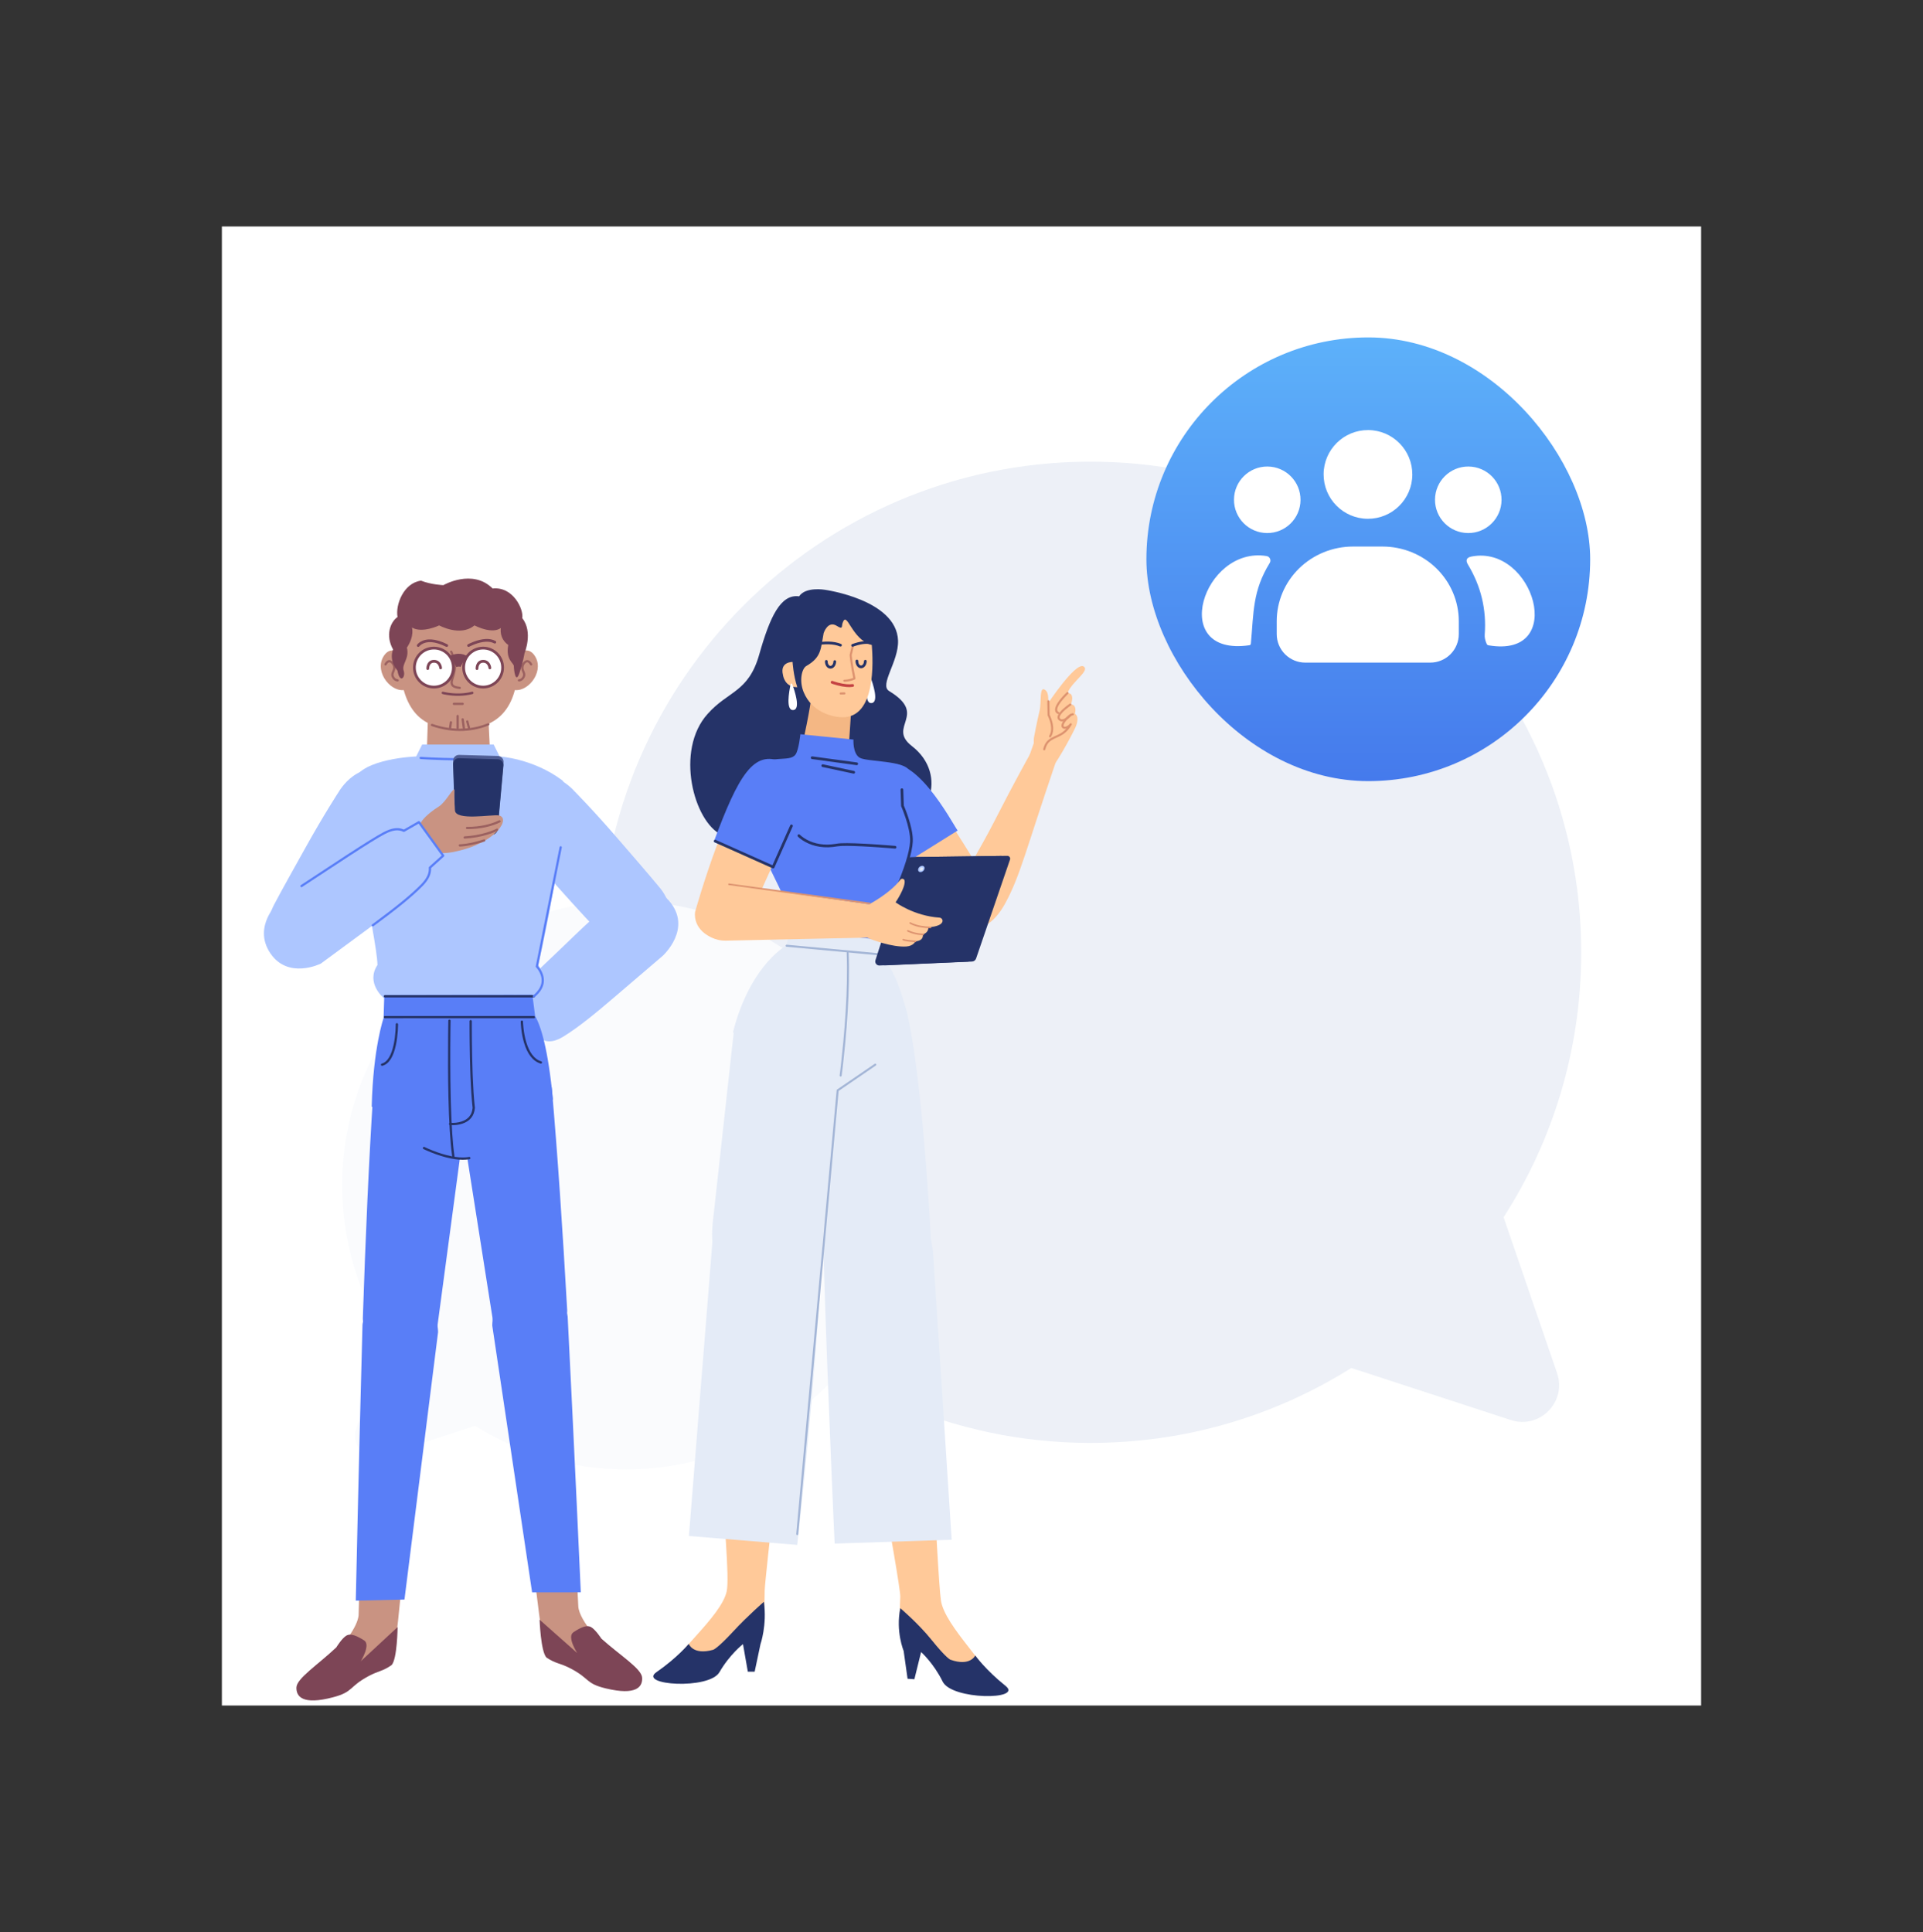 <svg width="208" height="209" viewBox="0 0 208 209" fill="none" xmlns="http://www.w3.org/2000/svg">
<rect x="0" y="0" width="208" height="209" fill="#333333" stroke="none"/>
<g clip-path="url(#clip0_823_57455)">
<rect width="160" height="160" transform="translate(24 24.5)" fill="white"/>
<g opacity="0.2">
<path fill-rule="evenodd" clip-rule="evenodd" d="M162.635 131.68C167.949 123.413 171.031 113.577 171.031 103.019C171.031 73.632 146.988 49.751 117.604 49.945C88.607 50.137 65.132 73.586 64.894 102.575C64.654 131.886 88.409 155.962 117.718 156.094C128.174 156.141 137.93 153.16 146.165 147.983L163.423 153.617C166.544 154.636 169.486 151.648 168.421 148.543L162.635 131.68Z" fill="#A3B5D6"/>
<path fill-rule="evenodd" clip-rule="evenodd" d="M41.862 144.81C38.786 140.024 37.002 134.329 37.002 128.217C37.002 111.203 50.921 97.377 67.933 97.49C84.721 97.6 98.312 111.176 98.449 127.96C98.588 144.929 84.835 158.868 67.867 158.944C61.813 158.971 56.166 157.246 51.398 154.248L41.406 157.51C39.599 158.1 37.896 156.37 38.513 154.572L41.862 144.81Z" fill="#E4EBF7"/>
<path d="M48.114 100.286C52.747 100.286 56.503 96.529 56.503 91.896C56.503 87.262 52.747 83.505 48.114 83.505C43.481 83.505 39.725 87.262 39.725 91.896C39.725 96.529 43.481 100.286 48.114 100.286Z" fill="#A3B5D6"/>
</g>
<rect x="124" y="36.5" width="48" height="48" rx="24" fill="url(#paint0_linear_823_57455)"/>
<path d="M143.168 51.297C143.154 53.947 145.291 56.106 147.94 56.12C150.59 56.134 152.749 53.997 152.763 51.348C152.777 48.698 150.64 46.539 147.991 46.525C145.341 46.511 143.182 48.648 143.168 51.297Z" fill="white"/>
<path d="M133.474 54.041C133.46 56.028 135.06 57.65 137.047 57.664C139.034 57.678 140.656 56.078 140.67 54.091C140.684 52.104 139.084 50.482 137.097 50.468C135.11 50.454 133.488 52.054 133.474 54.041Z" fill="white"/>
<path d="M155.217 54.041C155.203 56.028 156.803 57.65 158.79 57.664C160.777 57.678 162.399 56.078 162.413 54.091C162.427 52.104 160.828 50.482 158.84 50.468C156.853 50.454 155.231 52.054 155.217 54.041Z" fill="white"/>
<path d="M141.181 71.68C140.776 71.68 140.375 71.6 140 71.445C139.626 71.29 139.286 71.063 138.999 70.776C138.713 70.49 138.486 70.15 138.331 69.775C138.176 69.401 138.096 69 138.096 68.595V67.2C138.096 65.058 138.966 63.003 140.514 61.489C142.063 59.974 144.163 59.123 146.353 59.123H149.532C151.722 59.123 153.822 59.974 155.371 61.489C156.919 63.003 157.789 65.058 157.789 67.2V68.595C157.789 69.413 157.464 70.198 156.886 70.776C156.307 71.355 155.522 71.68 154.704 71.68H141.181Z" fill="white"/>
<path d="M137 60.152C137.08 60.164 137.155 60.197 137.22 60.246C137.284 60.294 137.336 60.358 137.37 60.432C137.404 60.506 137.419 60.587 137.414 60.667C137.409 60.748 137.384 60.827 137.342 60.895C135.471 63.936 135.612 66.233 135.3 69.618C135.292 69.724 135.235 69.785 135.129 69.801C126.304 71.081 130.157 59.033 137 60.152Z" fill="white"/>
<path d="M159.173 60.202C165.898 58.895 169.562 71.264 161.008 69.809C160.912 69.793 160.844 69.741 160.804 69.653C160.64 69.282 160.57 68.949 160.594 68.655C160.798 65.944 160.194 63.419 158.783 61.078C158.493 60.6 158.623 60.308 159.173 60.202Z" fill="white"/>
<path fill-rule="evenodd" clip-rule="evenodd" d="M89.203 63.798C89.203 63.798 96.961 64.859 97.136 69.281C97.226 71.556 95.077 74.09 96.171 74.754C100.446 77.351 95.907 78.597 98.63 80.703C102.682 83.836 100.412 89.444 96.214 89.197C91.864 88.941 94.109 95.037 86.588 93.491C82.349 92.619 81.096 91.725 78.065 90.321C75.034 88.916 72.98 81.16 76.549 77.219C78.767 74.725 80.959 74.901 82.115 70.824C83.272 66.746 84.425 64.235 86.437 64.51C87.137 63.445 89.203 63.798 89.203 63.798Z" fill="#253368"/>
<path fill-rule="evenodd" clip-rule="evenodd" d="M93.986 73.252C94.005 73.166 94.123 73.158 94.154 73.24C94.424 73.967 95.077 75.933 94.302 76.052C93.427 76.185 93.817 74.035 93.986 73.252Z" fill="white"/>
<path fill-rule="evenodd" clip-rule="evenodd" d="M87.02 79.482C87.76 76.019 87.86 74.638 87.86 74.638L92.095 76.415L91.849 80.158C91.758 81.536 90.544 82.566 89.17 82.431C87.716 82.288 86.715 80.91 87.02 79.482Z" fill="#F4B784"/>
<path fill-rule="evenodd" clip-rule="evenodd" d="M89.089 68.492C89.089 68.492 89.532 67.091 90.51 67.704C91.209 68.143 91.008 67.762 91.139 67.383C91.626 65.978 92.079 69.186 94.298 69.774C94.43 71.495 94.772 77.724 91.039 77.587C89.833 77.543 87.795 76.951 86.935 74.893C86.415 73.649 86.723 72.327 87.217 72.043C88.844 71.104 88.764 70.234 89.089 68.492Z" fill="#FFC999"/>
<path d="M92.248 69.853C92.303 69.866 92.339 69.916 92.335 69.97L92.332 69.988L92.125 70.868L92.14 71.025L92.154 71.153C92.167 71.266 92.183 71.39 92.202 71.527C92.276 72.073 92.383 72.693 92.528 73.375C92.539 73.427 92.512 73.48 92.463 73.501C92.21 73.612 91.95 73.683 91.698 73.722C91.557 73.743 91.44 73.752 91.357 73.753L91.324 73.753C91.262 73.751 91.213 73.7 91.214 73.638C91.215 73.582 91.257 73.537 91.311 73.529L91.329 73.528H91.356L91.416 73.526C91.483 73.523 91.567 73.514 91.664 73.5C91.839 73.473 92.019 73.429 92.196 73.366L92.289 73.33L92.275 73.264C92.157 72.69 92.065 72.162 91.997 71.686L91.979 71.557C91.956 71.392 91.938 71.243 91.924 71.112L91.907 70.95L91.899 70.868L91.902 70.834L92.113 69.937C92.126 69.882 92.176 69.847 92.23 69.85L92.248 69.853Z" fill="#DD936F"/>
<path d="M89.862 73.752C89.892 73.673 89.98 73.634 90.058 73.663L90.159 73.699C90.177 73.706 90.198 73.712 90.22 73.72C90.35 73.763 90.493 73.805 90.646 73.846C90.965 73.93 91.279 73.989 91.571 74.014C91.805 74.035 92.017 74.032 92.2 74.003C92.283 73.99 92.361 74.046 92.374 74.129C92.387 74.212 92.33 74.29 92.247 74.303C92.037 74.336 91.802 74.339 91.545 74.317C91.234 74.29 90.903 74.227 90.569 74.139C90.41 74.097 90.261 74.053 90.125 74.008L90.007 73.968C89.984 73.96 89.965 73.953 89.951 73.947C89.872 73.918 89.833 73.83 89.862 73.752Z" fill="#C44343"/>
<path d="M92.168 69.679C93.006 69.373 93.644 69.309 94.086 69.386C94.149 69.397 94.193 69.409 94.218 69.418C94.295 69.445 94.335 69.528 94.308 69.605C94.283 69.674 94.211 69.714 94.14 69.699L94.105 69.689C94.09 69.685 94.067 69.68 94.035 69.675C93.645 69.607 93.06 69.666 92.269 69.954C92.193 69.982 92.109 69.943 92.081 69.867C92.053 69.791 92.093 69.707 92.168 69.679Z" fill="#253368"/>
<path d="M88.945 69.428C89.394 69.387 89.877 69.391 90.333 69.475C90.563 69.517 90.776 69.578 90.968 69.66C91.042 69.692 91.077 69.778 91.045 69.852C91.013 69.927 90.927 69.961 90.853 69.929C90.682 69.856 90.49 69.801 90.281 69.763C89.854 69.685 89.397 69.681 88.973 69.72L88.877 69.73C88.831 69.735 88.796 69.74 88.774 69.743C88.694 69.756 88.619 69.701 88.606 69.621C88.594 69.541 88.648 69.466 88.728 69.454L88.787 69.445L88.862 69.437C88.888 69.434 88.916 69.431 88.945 69.428Z" fill="#253368"/>
<path d="M91.333 74.897C91.395 74.896 91.446 74.945 91.448 75.007C91.449 75.063 91.41 75.11 91.356 75.12L91.338 75.122L90.933 75.132C90.871 75.134 90.819 75.085 90.817 75.022C90.816 74.967 90.856 74.919 90.909 74.909L90.927 74.907L91.333 74.897Z" fill="#DD936F"/>
<path fill-rule="evenodd" clip-rule="evenodd" d="M84.692 73.016C84.326 71.572 85.728 71.607 85.728 71.607C85.728 71.607 85.811 73.058 86.241 74.341C84.837 74.352 84.692 73.016 84.692 73.016Z" fill="#FFC999"/>
<path fill-rule="evenodd" clip-rule="evenodd" d="M85.52 74.007C85.539 73.921 85.657 73.913 85.688 73.996C85.958 74.723 86.611 76.689 85.836 76.807C84.961 76.941 85.351 74.791 85.52 74.007Z" fill="white"/>
<path d="M92.689 71.359C92.77 71.361 92.834 71.428 92.832 71.509C92.826 71.783 92.972 71.993 93.13 71.996C93.289 72 93.445 71.797 93.451 71.523C93.453 71.442 93.52 71.378 93.6 71.38C93.681 71.382 93.746 71.449 93.744 71.53C93.734 71.949 93.468 72.297 93.124 72.289C92.779 72.282 92.53 71.921 92.539 71.502C92.541 71.422 92.608 71.358 92.689 71.359Z" fill="#253368"/>
<path d="M89.382 71.398C89.463 71.4 89.527 71.467 89.526 71.548C89.519 71.821 89.665 72.031 89.824 72.035C89.983 72.039 90.138 71.835 90.144 71.562C90.146 71.481 90.213 71.417 90.294 71.419C90.375 71.421 90.439 71.488 90.437 71.569C90.427 71.987 90.162 72.336 89.817 72.328C89.472 72.32 89.223 71.96 89.233 71.541C89.234 71.46 89.302 71.396 89.382 71.398Z" fill="#253368"/>
<path fill-rule="evenodd" clip-rule="evenodd" d="M107.29 96.199C107.29 96.199 101.602 86.929 100.322 85.322C97.231 81.442 94.12 82.411 93.474 85.167C92.695 88.489 103.414 99.497 103.414 99.497C103.414 99.497 104.731 101.084 106.7 99.913C109.027 98.529 107.29 96.199 107.29 96.199Z" fill="#FFC999"/>
<path fill-rule="evenodd" clip-rule="evenodd" d="M103.581 89.847C102.982 89.011 98.736 80.873 95.406 82.99C92.584 84.783 93.245 87.655 97.947 93.367L103.581 89.847Z" fill="#597EF7"/>
<path fill-rule="evenodd" clip-rule="evenodd" d="M114.222 82.368C110.906 92.118 110.375 94.653 108.769 97.652C106.102 102.632 102.137 100.11 103.177 97.145C103.83 95.285 105.963 91.97 107.509 88.931C109.689 84.647 111.412 81.585 111.412 81.585L114.222 82.368Z" fill="#FFC999"/>
<path d="M105.372 92.993C105.403 92.94 105.472 92.921 105.526 92.952C105.574 92.98 105.594 93.039 105.575 93.089L105.567 93.106L103.846 96.084C103.815 96.137 103.747 96.156 103.693 96.125C103.645 96.097 103.625 96.038 103.644 95.988L103.652 95.971L105.372 92.993Z" fill="#DD936F"/>
<path fill-rule="evenodd" clip-rule="evenodd" d="M111.355 81.71L113.317 76.153C113.317 76.153 116.232 71.729 117.161 72.071C118.016 72.512 115.944 73.7 115.467 74.972C116.308 74.965 115.849 76.186 115.849 76.186C115.849 76.186 116.517 76.205 116.273 77.208C116.868 77.614 116.298 78.747 116.298 78.747C116.298 78.747 114.859 81.735 113.351 83.693C113.351 83.693 110.953 85.312 111.355 81.71Z" fill="#FFC999"/>
<path fill-rule="evenodd" clip-rule="evenodd" d="M111.833 79.82C111.833 79.82 112.195 77.895 112.437 76.918C112.679 75.94 112.375 74.128 113.065 74.647C113.53 74.996 113.378 76.053 113.311 76.835C113.243 77.617 114.39 79.554 113.365 80.779C112.673 81.607 111.662 81.657 111.833 79.82Z" fill="#FFC999"/>
<path d="M115.391 74.889C115.436 74.847 115.507 74.85 115.549 74.896C115.591 74.941 115.589 75.012 115.543 75.054L115.492 75.103C115.451 75.143 115.404 75.189 115.355 75.239C115.212 75.383 115.07 75.538 114.938 75.696C114.803 75.857 114.685 76.013 114.591 76.16C114.3 76.614 114.268 76.908 114.516 77.031C114.572 77.058 114.595 77.126 114.567 77.181C114.54 77.237 114.473 77.26 114.417 77.232C114 77.026 114.048 76.592 114.402 76.039C114.502 75.883 114.625 75.72 114.765 75.552C114.902 75.389 115.048 75.23 115.195 75.081L115.268 75.007L115.374 74.905C115.381 74.898 115.386 74.893 115.391 74.889Z" fill="#DD936F"/>
<path d="M115.86 76.156C115.895 76.208 115.881 76.278 115.83 76.312L115.777 76.349C115.735 76.378 115.687 76.412 115.636 76.45C115.49 76.558 115.344 76.675 115.208 76.794C115.05 76.934 114.917 77.068 114.815 77.194C114.591 77.473 114.556 77.657 114.706 77.764C114.787 77.82 114.884 77.83 115.003 77.796C115.13 77.76 115.273 77.676 115.419 77.558C115.492 77.499 115.561 77.436 115.624 77.372L115.692 77.3C115.696 77.296 115.699 77.293 115.702 77.29C115.743 77.243 115.814 77.238 115.861 77.278C115.908 77.319 115.913 77.39 115.872 77.437L115.845 77.466C115.829 77.484 115.808 77.505 115.784 77.531C115.715 77.6 115.64 77.668 115.56 77.733C115.392 77.868 115.226 77.966 115.065 78.012C114.885 78.064 114.718 78.047 114.577 77.947C114.284 77.741 114.345 77.42 114.64 77.053C114.751 76.916 114.893 76.773 115.06 76.626C115.201 76.501 115.352 76.381 115.502 76.27L115.579 76.214L115.705 76.126C115.756 76.091 115.826 76.105 115.86 76.156Z" fill="#DD936F"/>
<path d="M116.035 77.156C116.096 77.15 116.151 77.196 116.157 77.257C116.163 77.319 116.117 77.374 116.055 77.38C115.923 77.392 115.746 77.501 115.527 77.727C115.069 78.202 114.961 78.515 115.076 78.592C115.197 78.674 115.515 78.553 115.732 78.281C115.819 78.172 115.988 78.288 115.917 78.408C115.67 78.827 115.394 79.133 115.073 79.367L114.988 79.428C114.826 79.541 114.695 79.61 114.405 79.743L114.185 79.841C113.506 80.146 113.241 80.397 113.056 81.088C113.04 81.148 112.978 81.183 112.918 81.167C112.858 81.151 112.823 81.09 112.839 81.029C113.038 80.285 113.341 79.983 114.033 79.664L114.351 79.52C114.645 79.385 114.756 79.32 114.941 79.186C115.078 79.085 115.208 78.97 115.33 78.835L115.349 78.814L115.324 78.82C115.194 78.853 115.071 78.847 114.976 78.794L114.95 78.778C114.666 78.587 114.821 78.135 115.366 77.571C115.619 77.31 115.839 77.174 116.035 77.156Z" fill="#DD936F"/>
<path d="M113.392 75.745C113.448 75.744 113.495 75.784 113.505 75.837L113.507 75.855L113.535 77.329L113.564 77.387L113.585 77.435C113.632 77.537 113.678 77.65 113.721 77.773C113.852 78.145 113.927 78.519 113.918 78.872C113.91 79.191 113.833 79.476 113.674 79.717C113.64 79.769 113.57 79.783 113.518 79.749C113.466 79.715 113.452 79.645 113.486 79.593C113.62 79.39 113.687 79.145 113.694 78.866C113.702 78.544 113.631 78.196 113.509 77.847C113.468 77.731 113.424 77.624 113.381 77.528L113.347 77.455C113.337 77.435 113.33 77.42 113.324 77.41C113.319 77.399 113.315 77.388 113.313 77.376L113.311 77.359L113.282 75.86C113.281 75.798 113.33 75.746 113.392 75.745Z" fill="#DD936F"/>
<path fill-rule="evenodd" clip-rule="evenodd" d="M92.627 145.716C92.621 145.638 97.432 171.353 97.379 172.743C97.234 176.537 97.08 177.063 99.066 178.149C99.574 178.427 100.369 178.166 101.154 179.122C103.304 181.739 106.535 183.299 107.007 181.862C107.328 180.512 102.195 175.967 101.776 173.134C101.34 170.19 100.306 144.183 99.752 141.64C98.762 137.093 91.619 129.527 92.627 145.716Z" fill="#FFC999"/>
<path fill-rule="evenodd" clip-rule="evenodd" d="M97.741 178.586C97.741 178.586 96.86 176.477 97.382 173.97C97.382 173.97 99.332 175.62 100.754 177.388C102.396 179.428 102.81 179.545 102.81 179.545C104.949 180.305 105.487 179.085 105.487 179.085C105.487 179.085 106.607 180.652 108.768 182.377C110.703 183.923 102.945 183.91 101.963 181.911C100.982 179.912 99.63 178.713 99.63 178.713L98.904 181.654L98.167 181.603L97.741 178.586Z" fill="#253368"/>
<path fill-rule="evenodd" clip-rule="evenodd" d="M100.964 136.108L102.938 166.566L90.278 166.981C90.278 166.981 89.589 152.179 89.113 136.994C89.113 136.994 88.326 129.096 94.584 128.754C100.842 128.413 100.964 136.108 100.964 136.108Z" fill="#E4EBF7"/>
<path fill-rule="evenodd" clip-rule="evenodd" d="M100.788 136.265C100.266 124.03 98.871 110.957 97.712 108.302C97.712 108.302 96.317 106.71 92.259 109.342C87.526 112.412 88.452 116.288 88.452 116.288L89.196 136.907C89.321 138.524 89.897 143.54 96.104 142.793C102.213 142.058 100.8 136.531 100.788 136.265Z" fill="#E4EBF7"/>
<path fill-rule="evenodd" clip-rule="evenodd" d="M85.909 101.058C88.249 101.818 94.277 101.879 95.008 101.629C95.739 101.379 95.189 99.986 95.189 99.986C98.413 92.764 98.368 92.873 98.585 91.353C98.8 89.844 97.643 87.115 97.643 87.115C97.643 87.115 98.668 84.245 98.352 83.397C97.924 82.25 93.728 82.427 92.975 81.963C92.221 81.499 92.313 80.004 92.313 80.004L86.573 79.427C86.573 79.427 86.403 81.117 86.052 81.614C85.369 82.58 83.247 81.402 81.558 83.331C78.541 86.781 83.817 94.142 85.533 98.868C85.533 98.868 84.727 99.924 85.909 101.058Z" fill="#597EF7"/>
<path d="M87.865 81.825L92.687 82.481C92.767 82.491 92.823 82.565 92.812 82.645C92.802 82.719 92.74 82.772 92.667 82.772L92.648 82.771L87.825 82.115C87.745 82.104 87.689 82.03 87.7 81.95C87.71 81.877 87.772 81.823 87.845 81.823L87.865 81.825Z" fill="#253368"/>
<path d="M89.024 82.685L92.372 83.401C92.451 83.418 92.501 83.496 92.484 83.575C92.469 83.647 92.402 83.696 92.33 83.69L92.31 83.687L88.963 82.972C88.883 82.955 88.833 82.877 88.85 82.798C88.865 82.725 88.932 82.677 89.004 82.683L89.024 82.685Z" fill="#253368"/>
<path d="M86.309 90.291C86.368 90.236 86.461 90.239 86.516 90.298L86.54 90.322C86.572 90.354 86.624 90.401 86.695 90.458C86.849 90.583 87.035 90.709 87.25 90.826C88.104 91.29 89.156 91.492 90.408 91.286L90.516 91.267C90.973 91.184 92.05 91.196 93.578 91.278L94.004 91.302C94.22 91.314 94.441 91.328 94.665 91.343L94.892 91.358C95.299 91.386 95.698 91.415 96.079 91.445L96.828 91.506C96.909 91.513 96.969 91.584 96.962 91.665C96.955 91.745 96.884 91.805 96.803 91.798L96.333 91.759L95.865 91.722C95.543 91.698 95.21 91.674 94.872 91.65L94.423 91.621C94.202 91.607 93.985 91.594 93.772 91.582L93.268 91.555C91.955 91.49 91.01 91.483 90.598 91.55L90.568 91.555C89.2 91.804 88.045 91.591 87.111 91.083C86.878 90.957 86.678 90.822 86.511 90.686L86.447 90.633C86.379 90.575 86.331 90.529 86.302 90.498C86.247 90.439 86.25 90.346 86.309 90.291Z" fill="#253368"/>
<path d="M97.551 85.28C97.625 85.278 97.688 85.331 97.7 85.402L97.702 85.421L97.761 87.141L97.793 87.215C97.826 87.294 97.864 87.386 97.904 87.487C98.019 87.776 98.133 88.09 98.24 88.415C98.386 88.857 98.505 89.286 98.591 89.692C98.699 90.207 98.749 90.665 98.729 91.054C98.697 91.67 98.525 92.449 98.24 93.356C98.101 93.801 97.936 94.268 97.752 94.75C97.538 95.309 97.309 95.859 97.081 96.376L96.965 96.634L96.819 96.951C96.799 96.993 96.784 97.024 96.775 97.044C96.74 97.117 96.652 97.148 96.579 97.113C96.506 97.078 96.475 96.99 96.511 96.917L96.593 96.741L96.698 96.513C96.735 96.432 96.773 96.347 96.813 96.257C97.04 95.744 97.267 95.199 97.478 94.645C97.661 94.169 97.823 93.707 97.961 93.268C98.239 92.383 98.406 91.626 98.436 91.039C98.455 90.679 98.408 90.244 98.304 89.752C98.221 89.358 98.104 88.939 97.962 88.507C97.874 88.24 97.782 87.982 97.688 87.739L97.631 87.595C97.6 87.515 97.57 87.442 97.543 87.376L97.482 87.233C97.477 87.222 97.473 87.21 97.471 87.198L97.469 87.179L97.409 85.431C97.407 85.351 97.47 85.283 97.551 85.28Z" fill="#253368"/>
<path fill-rule="evenodd" clip-rule="evenodd" d="M93.02 117.135L98.475 111.946C98.475 111.946 97.832 105.993 95.234 103.225L85.308 102.126C85.308 102.126 81.201 104.131 79.281 111.669L88.052 116.802L93.02 117.135Z" fill="#E4EBF7"/>
<path fill-rule="evenodd" clip-rule="evenodd" d="M85.066 102.225L95.234 103.225L95.098 101.648L85.525 100.635L85.066 102.225Z" fill="#E4EBF7"/>
<path d="M91.685 102.965C91.746 102.963 91.797 103.01 91.799 103.071C91.838 104.042 91.845 105.091 91.822 106.206C91.781 108.272 91.641 110.482 91.436 112.713L91.395 113.146C91.326 113.86 91.255 114.536 91.183 115.163L91.125 115.653L91.036 116.363C91.028 116.423 90.973 116.466 90.913 116.457C90.853 116.449 90.81 116.394 90.818 116.334L90.874 115.901C90.895 115.727 90.918 115.534 90.943 115.324L90.986 114.949C91.065 114.25 91.143 113.493 91.217 112.693C91.422 110.466 91.561 108.262 91.603 106.202C91.625 105.09 91.618 104.046 91.579 103.079C91.577 103.019 91.624 102.968 91.685 102.965Z" fill="#A3B5D6"/>
<path d="M85.098 102.198L95.066 103.125C95.126 103.131 95.171 103.184 95.165 103.245C95.16 103.299 95.116 103.34 95.063 103.344L95.046 103.344L85.077 102.417C85.017 102.412 84.972 102.358 84.978 102.298C84.983 102.243 85.027 102.202 85.08 102.198L85.098 102.198Z" fill="#A3B5D6"/>
<path fill-rule="evenodd" clip-rule="evenodd" d="M84.946 151.483C84.958 151.406 82.754 170.665 82.712 172.056C82.6 175.85 83.02 176.384 80.966 177.332C80.44 177.575 79.665 177.261 78.816 178.162C76.493 180.627 73.165 181.964 72.791 180.498C72.562 179.129 77.992 174.943 78.603 172.145C79.237 169.238 76.161 146.479 78.214 144.881C80.268 143.283 84.711 135.508 84.946 151.483Z" fill="#FFC999"/>
<path fill-rule="evenodd" clip-rule="evenodd" d="M82.258 177.858C82.258 177.858 82.977 175.816 82.626 173.28C82.626 173.28 80.873 174.792 79.334 176.458C77.557 178.383 77.136 178.471 77.136 178.471C74.95 179.085 74.496 177.83 74.496 177.83C74.496 177.83 73.272 179.318 70.999 180.893C68.964 182.303 76.705 182.817 77.82 180.89C78.935 178.962 80.365 177.857 80.365 177.857L80.889 180.84L81.628 180.84L82.258 177.858Z" fill="#253368"/>
<path fill-rule="evenodd" clip-rule="evenodd" d="M77.164 133.01L74.515 166.158L86.235 167.125C86.235 167.125 88.29 149.254 89.001 134.079C89.001 134.079 89.909 126.193 83.657 125.755C77.405 125.317 77.164 133.01 77.164 133.01Z" fill="#E4EBF7"/>
<path fill-rule="evenodd" clip-rule="evenodd" d="M88.939 133.52C90.289 121.349 90.926 107.913 90.185 105.112C90.185 105.112 89.049 103.326 84.637 105.309C79.492 107.621 79.329 112 79.329 112L77.088 132.318C76.965 133.936 76.473 138.637 82.666 139.486C88.762 140.322 88.91 133.785 88.939 133.52Z" fill="#E4EBF7"/>
<path fill-rule="evenodd" clip-rule="evenodd" d="M81.154 98.909C81.154 98.909 85.128 90.368 85.746 88.24C87.238 83.101 84.925 82.098 82.269 83.274C79.067 84.692 75.185 98.651 75.185 98.651C75.185 98.651 74.842 100.422 76.922 101.396C79.381 102.548 81.154 98.909 81.154 98.909Z" fill="#FFC999"/>
<path fill-rule="evenodd" clip-rule="evenodd" d="M83.547 93.713C83.887 92.742 89.256 84.519 84.576 82.431C81.523 81.069 79.876 83.874 77.203 91.069L83.547 93.713Z" fill="#597EF7"/>
<path fill-rule="evenodd" clip-rule="evenodd" d="M95.983 99.819C95.894 100.712 95.153 101.398 94.255 101.418L78.482 101.758C76.67 101.797 75.221 100.265 75.36 98.458C75.496 96.693 77.095 95.409 78.849 95.66L94.468 97.888C95.408 98.022 96.076 98.873 95.983 99.819Z" fill="#FFC999"/>
<path fill-rule="evenodd" clip-rule="evenodd" d="M94.692 103.875L98.16 93.026C98.217 92.847 98.382 92.725 98.57 92.723L108.295 92.591C108.597 92.587 108.812 92.883 108.713 93.169L105.093 103.73C105.035 103.899 104.879 104.016 104.7 104.024L95.127 104.444C94.823 104.457 94.599 104.164 94.692 103.875Z" fill="#253368"/>
<path fill-rule="evenodd" clip-rule="evenodd" d="M95.204 103.743L98.612 93.083C98.681 92.867 98.881 92.719 99.108 92.716L108.953 92.582C109.164 92.579 109.315 92.787 109.246 92.987L105.576 103.693C105.511 103.881 105.338 104.011 105.14 104.019L95.731 104.432C95.363 104.448 95.092 104.093 95.204 103.743Z" fill="#253368"/>
<path fill-rule="evenodd" clip-rule="evenodd" d="M99.945 93.743C100.055 93.865 100.015 94.08 99.856 94.223C99.697 94.366 99.479 94.383 99.369 94.26C99.259 94.138 99.298 93.923 99.457 93.779C99.616 93.637 99.835 93.62 99.945 93.743Z" fill="#ADC6FF"/>
<path fill-rule="evenodd" clip-rule="evenodd" d="M99.815 93.871C99.872 93.934 99.851 94.046 99.769 94.121C99.686 94.194 99.573 94.203 99.516 94.139C99.459 94.076 99.479 93.964 99.562 93.89C99.644 93.816 99.757 93.807 99.815 93.871Z" fill="#E4EBF7"/>
<path fill-rule="evenodd" clip-rule="evenodd" d="M99.021 101.835C99.579 101.781 99.874 101.547 99.821 101.082C100.493 100.87 100.417 100.301 100.417 100.301C100.417 100.301 101.711 100.281 101.929 99.729C102.013 99.514 101.849 99.284 101.619 99.268C98.848 99.081 96.872 97.612 96.872 97.612C96.872 97.612 97.961 96.012 97.846 95.274C97.812 95.055 97.526 94.985 97.393 95.161C96.25 96.669 93.959 97.851 93.959 97.851C93.959 97.851 91.209 100.428 94.192 101.597C94.192 101.597 96.466 102.503 98.05 102.388C98.799 102.334 99.021 101.835 99.021 101.835Z" fill="#FFC999"/>
<path d="M98.379 99.81C98.402 99.769 98.454 99.754 98.496 99.777C98.694 99.888 98.926 99.978 99.185 100.05C99.493 100.135 99.824 100.189 100.157 100.219C100.325 100.234 100.467 100.24 100.575 100.242L100.653 100.242C100.7 100.242 100.739 100.28 100.74 100.327C100.74 100.369 100.71 100.405 100.67 100.412L100.655 100.414L100.613 100.414C100.498 100.413 100.336 100.407 100.142 100.39C99.799 100.359 99.459 100.303 99.139 100.215C98.868 100.14 98.624 100.045 98.412 99.927C98.371 99.903 98.356 99.851 98.379 99.81Z" fill="#DD936F"/>
<path d="M98.118 100.662C98.139 100.619 98.19 100.601 98.233 100.622L98.309 100.658C98.639 100.806 98.992 100.901 99.347 100.954C99.567 100.986 99.742 100.996 99.852 100.996C99.9 100.995 99.939 101.033 99.94 101.08C99.94 101.122 99.91 101.158 99.871 101.166L99.855 101.167L99.819 101.167L99.742 101.165C99.632 101.161 99.489 101.148 99.322 101.124C98.953 101.069 98.584 100.97 98.239 100.814L98.158 100.776C98.115 100.756 98.097 100.704 98.118 100.662Z" fill="#DD936F"/>
<path d="M97.625 101.613C97.645 101.571 97.697 101.553 97.739 101.573C97.831 101.617 98.046 101.659 98.339 101.692C98.489 101.71 98.65 101.724 98.811 101.736L98.966 101.746L99.025 101.749C99.072 101.752 99.109 101.792 99.106 101.839C99.104 101.887 99.063 101.923 99.016 101.921L98.956 101.917C98.908 101.915 98.855 101.911 98.798 101.907C98.635 101.895 98.472 101.881 98.32 101.863L98.199 101.848C97.948 101.815 97.765 101.776 97.665 101.728C97.622 101.707 97.604 101.656 97.625 101.613Z" fill="#DD936F"/>
<path d="M78.845 95.574L78.86 95.575L94.09 97.655C94.136 97.662 94.169 97.705 94.163 97.752C94.157 97.794 94.123 97.824 94.082 97.826L94.066 97.826L78.837 95.745C78.79 95.738 78.757 95.695 78.763 95.648C78.769 95.606 78.804 95.576 78.845 95.574Z" fill="#DD936F"/>
<path d="M94.609 115.083C94.659 115.049 94.728 115.062 94.762 115.112C94.792 115.156 94.786 115.215 94.749 115.252L94.733 115.264L90.71 118.014L86.344 165.963C86.339 166.017 86.295 166.059 86.243 166.062H86.225C86.17 166.057 86.129 166.013 86.125 165.961L86.125 165.943L90.496 117.943C90.498 117.917 90.51 117.892 90.528 117.874L90.543 117.862L94.609 115.083Z" fill="#A3B5D6"/>
<path d="M85.474 89.281C85.507 89.207 85.594 89.174 85.668 89.207C85.736 89.237 85.769 89.312 85.749 89.382L85.742 89.4L83.762 93.855C83.732 93.922 83.657 93.956 83.587 93.936L83.569 93.929L77.3 91.124C77.226 91.091 77.193 91.005 77.226 90.931C77.256 90.863 77.331 90.83 77.4 90.85L77.419 90.857L83.554 93.601L85.474 89.281Z" fill="#253368"/>
<path fill-rule="evenodd" clip-rule="evenodd" d="M62.073 85.529C62.073 85.529 59.11 82.128 56.039 84.895C52.909 87.716 56.041 91.041 56.041 91.041C56.041 91.041 58.072 93.445 60.624 96.276C62.617 98.488 64.138 100.193 65.549 101.487C67.071 102.884 69.365 103.056 70.803 101.76C72.988 99.79 72.696 97.652 71.391 96.064C70.122 94.521 68.346 92.491 66.909 90.82C64.147 87.609 62.073 85.529 62.073 85.529Z" fill="#ADC6FF"/>
<path fill-rule="evenodd" clip-rule="evenodd" d="M53.147 115.21C53.147 115.21 56.468 113.122 56.252 111.291C56.057 109.633 53.907 109.596 53.907 109.596C53.907 109.596 52.224 109.758 50.459 110.425C49.302 110.863 46.98 111.367 47.044 112.019C47.129 112.869 49.42 111.967 49.851 112.415C50.723 113.324 47.269 115.123 46.865 115.716C46.077 116.873 49.183 117.746 53.147 115.21Z" fill="#C99382"/>
<path d="M50.294 114.146C50.34 114.098 50.417 114.095 50.465 114.141C50.514 114.187 50.516 114.263 50.47 114.312L50.395 114.389L50.372 114.412C50.292 114.49 50.2 114.577 50.096 114.67C49.798 114.937 49.462 115.204 49.097 115.453C48.518 115.847 47.918 116.159 47.308 116.358C47.244 116.379 47.176 116.344 47.155 116.281C47.135 116.217 47.169 116.149 47.233 116.128C47.819 115.937 48.399 115.635 48.961 115.253C49.317 115.01 49.644 114.75 49.934 114.49C50.016 114.417 50.089 114.349 50.155 114.286L50.243 114.199C50.267 114.175 50.284 114.157 50.294 114.146Z" fill="#9B6160"/>
<path d="M51.238 114.714C51.288 114.67 51.365 114.675 51.409 114.725C51.452 114.776 51.447 114.852 51.397 114.896C50.632 115.562 49.861 116.068 49.123 116.435C48.864 116.564 48.628 116.667 48.418 116.746C48.363 116.767 48.312 116.785 48.267 116.8L48.179 116.828C48.167 116.832 48.158 116.835 48.151 116.837C48.087 116.855 48.02 116.817 48.002 116.753C47.985 116.688 48.022 116.622 48.087 116.604L48.148 116.585L48.234 116.556C48.265 116.545 48.298 116.533 48.333 116.52C48.535 116.444 48.764 116.344 49.016 116.219C49.736 115.86 50.489 115.365 51.238 114.714Z" fill="#9B6160"/>
<path d="M52.237 114.974C52.284 114.927 52.361 114.928 52.408 114.975C52.455 115.022 52.455 115.099 52.407 115.146L52.364 115.187C52.345 115.204 52.322 115.225 52.295 115.248L52.266 115.273C52.15 115.373 52.008 115.485 51.84 115.607C51.361 115.956 50.764 116.319 50.042 116.679C49.982 116.709 49.91 116.685 49.88 116.625C49.85 116.565 49.874 116.492 49.934 116.463C50.644 116.109 51.229 115.752 51.697 115.412C51.861 115.293 51.998 115.185 52.109 115.09L52.181 115.027C52.207 115.003 52.226 114.986 52.237 114.974Z" fill="#9B6160"/>
<path fill-rule="evenodd" clip-rule="evenodd" d="M66.226 97.441C66.226 97.441 69.816 94.517 72.358 97.437C74.979 100.448 71.666 103.413 71.666 103.413C71.666 103.413 69.282 105.442 66.356 107.955C64.569 109.49 62.563 111.144 60.934 112.137C59.17 113.211 58.273 112.489 57.002 111.028C55.492 109.295 55.045 108.424 56.389 106.87C57.67 105.388 59.641 103.631 61.106 102.201C63.901 99.475 66.226 97.441 66.226 97.441Z" fill="#ADC6FF"/>
<path fill-rule="evenodd" clip-rule="evenodd" d="M56.103 112.862L53.164 109.486L55.234 107.257L58.596 111.12L56.103 112.862Z" fill="#ADC6FF"/>
<path fill-rule="evenodd" clip-rule="evenodd" d="M61.347 141.677C60.871 133.257 60.294 124.557 59.677 117.646C59.677 117.646 58.382 112.697 53.86 113.865C49.428 115.009 49.821 120.678 49.821 120.678L53.314 142.838C53.314 142.838 53.923 146.441 57.929 145.79C61.582 145.196 61.347 141.677 61.347 141.677Z" fill="#597EF7"/>
<path fill-rule="evenodd" clip-rule="evenodd" d="M59.834 162.767C58.228 162.619 56.904 164.008 57.131 165.605C57.392 167.442 57.732 169.926 58.061 172.606C58.401 175.364 58.687 177.649 58.916 177.919C59.923 179.107 61.715 179.397 63.64 180.476C65.162 181.329 65.457 181.781 67.297 181.926C69.906 182.132 68.598 181.174 65.392 178.046C62.537 175.26 62.554 173.808 62.554 173.808L62.102 165.126C62.038 163.885 61.072 162.88 59.834 162.767Z" fill="#C99382"/>
<path fill-rule="evenodd" clip-rule="evenodd" d="M65.049 177.263C67.116 179.118 69.407 180.515 69.459 181.496C69.512 182.476 68.837 183.439 65.536 182.65C63.277 182.11 63.85 181.577 61.628 180.446C60.518 179.882 60.148 179.995 59.108 179.312C58.484 178.665 58.365 175.215 58.365 175.215L62.432 178.816C62.432 178.816 61.287 177.058 62.022 176.573C62.757 176.087 63.444 175.736 63.938 176.017C64.432 176.299 65.049 177.263 65.049 177.263Z" fill="#7D4556"/>
<path fill-rule="evenodd" clip-rule="evenodd" d="M61.401 142.419C62.139 157.002 62.822 172.254 62.822 172.254L57.555 172.258L53.247 143.412C53.247 143.412 53.157 139.022 57.199 138.653C60.845 138.32 61.401 142.419 61.401 142.419Z" fill="#597EF7"/>
<path fill-rule="evenodd" clip-rule="evenodd" d="M39.247 142.551C39.526 134.121 39.9 125.41 40.357 118.488C40.357 118.488 41.536 113.51 46.084 114.571C50.542 115.612 50.28 121.289 50.28 121.289L47.304 143.524C47.304 143.524 46.779 147.141 42.76 146.583C39.093 146.075 39.247 142.551 39.247 142.551Z" fill="#597EF7"/>
<path fill-rule="evenodd" clip-rule="evenodd" d="M41.25 163.6C42.852 163.415 44.208 164.772 44.019 166.374C43.8 168.217 43.519 170.708 43.252 173.395C42.976 176.16 42.743 178.451 42.52 178.726C41.541 179.937 39.756 180.27 37.858 181.392C36.355 182.281 36.071 182.739 34.235 182.927C31.632 183.193 32.917 182.206 36.049 179.005C38.839 176.153 38.788 174.702 38.788 174.702L39.037 166.011C39.073 164.769 40.015 163.742 41.25 163.6Z" fill="#C99382"/>
<path fill-rule="evenodd" clip-rule="evenodd" d="M36.373 178.213C34.351 180.116 32.093 181.566 32.063 182.547C32.034 183.529 32.73 184.476 36.012 183.61C38.258 183.018 37.673 182.497 39.868 181.316C40.964 180.726 41.337 180.831 42.361 180.123C42.97 179.462 43.008 176.01 43.008 176.01L39.026 179.704C39.026 179.704 40.13 177.921 39.384 177.452C38.638 176.984 37.944 176.649 37.456 176.942C36.969 177.234 36.373 178.213 36.373 178.213Z" fill="#7D4556"/>
<path fill-rule="evenodd" clip-rule="evenodd" d="M39.21 143.294C38.811 157.89 38.483 173.154 38.483 173.154L43.749 173.035L47.385 144.097C47.385 144.097 47.372 139.705 43.324 139.43C39.671 139.182 39.21 143.294 39.21 143.294Z" fill="#597EF7"/>
<path fill-rule="evenodd" clip-rule="evenodd" d="M52.965 80.525L52.735 75.712L46.35 75.716L46.194 80.559C46.124 82.434 47.614 83.997 49.49 84.017C49.526 84.018 49.561 84.018 49.597 84.019C51.516 84.041 53.056 82.442 52.965 80.525Z" fill="#C99382"/>
<path fill-rule="evenodd" clip-rule="evenodd" d="M54.041 81.832L53.397 80.543H45.662L45.018 81.832C45.018 81.832 39.2 82.033 38.25 84.41C37.27 86.861 40.773 101.401 40.828 104.39C39.539 106.324 41.473 107.935 41.473 107.935L57.586 107.613C57.586 107.613 59.52 106.646 58.23 104.39C59.197 100.201 62.098 85.376 60.809 84.41C57.662 82.049 54.041 81.832 54.041 81.832Z" fill="#ADC6FF"/>
<path d="M53.474 81.867C53.541 81.86 53.6 81.909 53.606 81.975C53.612 82.042 53.563 82.101 53.497 82.107C52.875 82.166 52.195 82.206 51.467 82.23C49.959 82.279 48.345 82.254 46.779 82.184L46.526 82.172C46.361 82.164 46.204 82.156 46.056 82.148L45.492 82.113C45.426 82.108 45.375 82.051 45.38 81.984C45.385 81.917 45.443 81.867 45.509 81.872L45.854 81.894L46.297 81.919C46.414 81.925 46.536 81.931 46.663 81.937L46.79 81.943C48.35 82.013 49.958 82.037 51.459 81.988C52.182 81.965 52.857 81.925 53.474 81.867Z" fill="#597EF7"/>
<path fill-rule="evenodd" clip-rule="evenodd" d="M59.805 118.927C59.291 113.482 58.491 110.944 57.881 109.921C44.759 110.296 41.491 110.124 41.491 110.124C41.491 110.124 40.367 113.301 40.206 119.692C40.206 119.692 44.792 125.339 50.005 125.339C54.705 125.339 59.805 118.927 59.805 118.927Z" fill="#597EF7"/>
<path fill-rule="evenodd" clip-rule="evenodd" d="M57.881 109.921L57.586 107.613L41.566 107.645L41.491 110.118C41.491 110.118 49.995 110.445 57.881 109.921Z" fill="#597EF7"/>
<path d="M48.617 110.29C48.686 110.291 48.74 110.347 48.739 110.416L48.727 111.097C48.725 111.234 48.724 111.379 48.722 111.532C48.694 113.838 48.697 116.318 48.751 118.646L48.768 119.317C48.837 121.789 48.965 123.765 49.161 125.079C49.171 125.146 49.124 125.209 49.057 125.219C48.989 125.229 48.926 125.183 48.916 125.115L48.89 124.935C48.691 123.49 48.566 121.334 48.503 118.651C48.454 116.515 48.447 114.251 48.468 112.11L48.483 110.894L48.491 110.411C48.493 110.342 48.549 110.288 48.617 110.29Z" fill="#253368"/>
<path d="M50.911 110.342C50.979 110.343 51.034 110.398 51.034 110.466L51.034 111.247C51.035 111.618 51.038 112.038 51.042 112.497C51.055 113.676 51.078 114.841 51.116 115.93L51.133 116.405C51.184 117.702 51.254 118.794 51.345 119.625L51.368 119.819L51.368 119.843C51.297 120.746 50.792 121.297 50.007 121.556C49.607 121.689 49.191 121.73 48.826 121.717L48.743 121.714C48.709 121.712 48.685 121.71 48.672 121.708C48.604 121.701 48.554 121.641 48.561 121.573C48.568 121.505 48.629 121.455 48.697 121.462L48.757 121.467C49.113 121.487 49.533 121.453 49.93 121.321C50.605 121.098 51.033 120.646 51.115 119.893L51.12 119.834L51.111 119.752C51.014 118.903 50.94 117.77 50.886 116.416L50.869 115.938C50.835 114.956 50.812 113.913 50.799 112.853L50.791 111.967C50.789 111.711 50.787 111.471 50.787 111.248L50.786 110.465C50.787 110.397 50.842 110.342 50.911 110.342Z" fill="#253368"/>
<path d="M56.446 110.394C56.514 110.393 56.57 110.448 56.571 110.516L56.575 110.633L56.579 110.704C56.588 110.856 56.602 111.025 56.621 111.207C56.679 111.727 56.775 112.247 56.92 112.731C57.252 113.84 57.781 114.586 58.54 114.816C58.606 114.835 58.643 114.904 58.623 114.97C58.603 115.035 58.534 115.072 58.469 115.052C57.612 114.793 57.036 113.982 56.683 112.802C56.534 112.302 56.435 111.768 56.376 111.234C56.359 111.085 56.347 110.944 56.338 110.814L56.327 110.612C56.325 110.572 56.325 110.541 56.324 110.52C56.323 110.452 56.378 110.395 56.446 110.394Z" fill="#253368"/>
<path d="M42.928 110.68C42.99 110.68 43.041 110.724 43.051 110.783L43.053 110.803L43.052 110.943C43.049 111.099 43.041 111.303 43.025 111.542C42.99 112.051 42.926 112.559 42.825 113.034C42.561 114.279 42.096 115.103 41.356 115.295C41.29 115.312 41.222 115.273 41.205 115.207C41.188 115.141 41.228 115.073 41.294 115.056C41.913 114.896 42.337 114.144 42.583 112.982C42.681 112.52 42.744 112.024 42.778 111.525L42.787 111.386C42.799 111.185 42.804 111.015 42.806 110.887L42.806 110.805C42.805 110.736 42.86 110.681 42.928 110.68Z" fill="#253368"/>
<path d="M45.752 124.135C45.783 124.073 45.857 124.049 45.918 124.079L46.018 124.127L46.179 124.202C46.218 124.219 46.258 124.237 46.301 124.256C46.604 124.389 46.938 124.522 47.29 124.647C47.967 124.886 48.631 125.062 49.251 125.151C49.807 125.23 50.308 125.236 50.74 125.157C50.808 125.145 50.872 125.189 50.884 125.257C50.896 125.324 50.852 125.388 50.785 125.4C50.323 125.484 49.796 125.479 49.216 125.396C48.578 125.305 47.899 125.124 47.208 124.88C46.849 124.753 46.51 124.618 46.202 124.482L46.019 124.401L45.821 124.307C45.816 124.304 45.811 124.302 45.808 124.3C45.747 124.27 45.722 124.196 45.752 124.135Z" fill="#253368"/>
<path d="M57.748 107.65C57.816 107.65 57.871 107.705 57.871 107.774C57.871 107.835 57.826 107.886 57.768 107.896L57.748 107.897H41.634C41.566 107.897 41.511 107.842 41.511 107.774C41.511 107.712 41.556 107.661 41.614 107.652L41.634 107.65H57.748Z" fill="#253368"/>
<path d="M57.748 109.906C57.816 109.906 57.871 109.961 57.871 110.03C57.871 110.091 57.826 110.142 57.768 110.152L57.748 110.153H41.634C41.566 110.153 41.511 110.098 41.511 110.03C41.511 109.968 41.556 109.917 41.614 109.908L41.634 109.906H57.748Z" fill="#253368"/>
<path fill-rule="evenodd" clip-rule="evenodd" d="M55.365 71.214C55.365 71.214 56.995 69.358 57.942 71.113C58.841 72.781 56.989 75.057 55.419 74.6C54.733 73.038 55.365 71.214 55.365 71.214Z" fill="#C99382"/>
<path fill-rule="evenodd" clip-rule="evenodd" d="M44 71.214C44 71.214 42.369 69.358 41.422 71.113C40.523 72.781 42.375 75.057 43.945 74.6C44.631 73.038 44 71.214 44 71.214Z" fill="#C99382"/>
<path fill-rule="evenodd" clip-rule="evenodd" d="M56.033 71.608C56.033 77.373 53.169 78.897 49.636 78.897C46.104 78.897 43.482 77.434 43.24 71.608C43.017 66.248 46.104 64.448 49.636 64.448C53.169 64.448 56.033 66.545 56.033 71.608Z" fill="#C99382"/>
<path fill-rule="evenodd" clip-rule="evenodd" d="M50.148 72.243C50.162 73.407 51.117 74.34 52.281 74.326C53.446 74.311 54.378 73.356 54.364 72.192C54.35 71.028 53.395 70.095 52.231 70.109C51.066 70.123 50.134 71.078 50.148 72.243Z" fill="white"/>
<path d="M52.29 69.96L52.229 69.96C50.983 69.975 49.984 70.998 49.999 72.244C50.014 73.491 51.037 74.489 52.283 74.474C53.53 74.459 54.528 73.436 54.513 72.19C54.498 70.964 53.509 69.978 52.29 69.96ZM52.233 70.257C53.315 70.244 54.203 71.111 54.216 72.194C54.229 73.276 53.362 74.164 52.28 74.177C51.197 74.19 50.309 73.323 50.296 72.241C50.284 71.177 51.12 70.302 52.176 70.259L52.233 70.257Z" fill="#7D4556"/>
<path d="M51.74 72.344C51.731 72.417 51.67 72.474 51.595 72.475C51.52 72.475 51.457 72.42 51.446 72.348L51.444 72.328C51.444 72.206 51.466 72.041 51.536 71.874C51.659 71.58 51.895 71.394 52.251 71.389C52.603 71.385 52.852 71.552 53.002 71.824C53.087 71.98 53.124 72.132 53.133 72.24C53.141 72.322 53.08 72.394 52.998 72.401C52.924 72.408 52.857 72.358 52.841 72.287L52.834 72.241C52.831 72.224 52.827 72.202 52.821 72.177C52.803 72.105 52.777 72.033 52.741 71.967C52.642 71.786 52.489 71.683 52.254 71.686C52.027 71.689 51.891 71.797 51.81 71.989C51.78 72.061 51.761 72.138 51.75 72.217L51.744 72.27C51.743 72.285 51.742 72.299 51.742 72.31L51.742 72.325L51.74 72.344Z" fill="#7D4556"/>
<path d="M45.446 69.451C46.097 69.038 47.066 69.038 48.388 69.699C48.461 69.736 48.491 69.825 48.454 69.898C48.417 69.972 48.328 70.001 48.255 69.965C47.022 69.348 46.163 69.348 45.605 69.702C45.527 69.751 45.462 69.804 45.411 69.856L45.382 69.887C45.37 69.9 45.363 69.91 45.359 69.916C45.313 69.983 45.22 70.001 45.153 69.954C45.085 69.908 45.068 69.816 45.114 69.748C45.168 69.668 45.276 69.558 45.446 69.451Z" fill="#7D4556"/>
<path d="M52.517 69.125C52.925 69.103 53.29 69.169 53.596 69.339C53.667 69.379 53.693 69.469 53.653 69.541C53.614 69.613 53.523 69.638 53.451 69.599C53.2 69.459 52.89 69.403 52.532 69.422C52.164 69.442 51.765 69.539 51.363 69.69C51.203 69.75 51.053 69.814 50.919 69.878L50.829 69.922C50.795 69.939 50.769 69.953 50.753 69.962C50.681 70.001 50.59 69.975 50.551 69.903C50.511 69.832 50.537 69.741 50.609 69.702L50.694 69.657C50.713 69.648 50.733 69.638 50.756 69.627L50.791 69.61C50.933 69.542 51.09 69.475 51.259 69.412C51.687 69.251 52.114 69.147 52.517 69.125Z" fill="#7D4556"/>
<path d="M48.751 70.389C48.81 70.359 48.883 70.383 48.913 70.442L48.94 70.498C48.951 70.522 48.964 70.551 48.978 70.584C49.026 70.695 49.074 70.819 49.119 70.953C49.265 71.393 49.344 71.838 49.319 72.259C49.304 72.515 49.257 72.748 49.172 73.049L49.057 73.438C48.959 73.777 48.957 73.838 48.989 73.954C49.036 74.129 49.248 74.24 49.741 74.294C49.807 74.301 49.855 74.361 49.848 74.427C49.841 74.493 49.781 74.541 49.715 74.534C49.133 74.471 48.836 74.314 48.756 74.018L48.741 73.962C48.707 73.814 48.721 73.722 48.845 73.3L48.913 73.072C49.011 72.742 49.062 72.504 49.078 72.244C49.1 71.859 49.027 71.442 48.889 71.029C48.847 70.902 48.802 70.784 48.757 70.68L48.732 70.624C48.717 70.591 48.705 70.567 48.698 70.552C48.667 70.492 48.691 70.42 48.751 70.389Z" fill="#9B6160"/>
<path d="M47.775 74.92C47.794 74.853 47.863 74.813 47.931 74.831L47.975 74.842C47.995 74.847 48.019 74.853 48.048 74.859C48.145 74.881 48.256 74.902 48.381 74.922C49.236 75.061 50.164 75.061 51.052 74.831C51.12 74.813 51.189 74.854 51.207 74.922C51.224 74.99 51.184 75.059 51.116 75.077C50.189 75.317 49.228 75.317 48.34 75.173C48.237 75.156 48.141 75.138 48.055 75.121L47.993 75.107C47.931 75.093 47.888 75.083 47.864 75.076C47.796 75.058 47.757 74.988 47.775 74.92Z" fill="#7D4556"/>
<path fill-rule="evenodd" clip-rule="evenodd" d="M44.824 72.243C44.838 73.407 45.793 74.34 46.958 74.326C48.122 74.311 49.055 73.356 49.041 72.192C49.027 71.028 48.072 70.095 46.907 70.109C45.743 70.123 44.81 71.078 44.824 72.243Z" fill="white"/>
<path d="M46.906 69.96C45.659 69.975 44.661 70.998 44.676 72.244C44.691 73.491 45.713 74.489 46.96 74.474C48.206 74.459 49.205 73.436 49.19 72.19C49.175 70.964 48.185 69.978 46.967 69.96L46.906 69.96ZM46.909 70.257C47.992 70.244 48.88 71.112 48.892 72.194C48.906 73.276 48.039 74.164 46.956 74.177C45.874 74.19 44.986 73.323 44.973 72.241C44.96 71.177 45.797 70.302 46.853 70.259L46.909 70.257Z" fill="#7D4556"/>
<path d="M46.417 72.344C46.408 72.417 46.347 72.474 46.271 72.475C46.196 72.475 46.133 72.42 46.123 72.348L46.121 72.328C46.12 72.206 46.143 72.041 46.213 71.874C46.336 71.58 46.572 71.394 46.928 71.389C47.28 71.385 47.529 71.552 47.679 71.824C47.764 71.98 47.801 72.132 47.81 72.24C47.818 72.322 47.757 72.394 47.676 72.401C47.601 72.408 47.534 72.358 47.518 72.287L47.511 72.241C47.508 72.224 47.504 72.202 47.498 72.177C47.48 72.105 47.454 72.033 47.418 71.967C47.319 71.786 47.166 71.683 46.931 71.686C46.704 71.689 46.568 71.797 46.487 71.989C46.457 72.061 46.438 72.138 46.427 72.217L46.421 72.27C46.419 72.285 46.419 72.299 46.418 72.31L46.418 72.325L46.417 72.344Z" fill="#7D4556"/>
<path fill-rule="evenodd" clip-rule="evenodd" d="M49.041 71.547C49.041 71.547 49.615 71.246 50.148 71.547H49.041Z" fill="white"/>
<path d="M49.041 71.547C49.041 71.547 49.615 71.246 50.148 71.547" stroke="#7D4556" stroke-width="1.383"/>
<path d="M52.781 78.24C52.843 78.215 52.913 78.244 52.939 78.306C52.964 78.368 52.934 78.438 52.873 78.463C50.758 79.328 48.592 79.198 46.683 78.541C46.62 78.52 46.587 78.451 46.608 78.388C46.63 78.325 46.699 78.291 46.762 78.313C48.62 78.952 50.729 79.078 52.781 78.24Z" fill="#9B6160"/>
<path d="M50.045 76.017C50.112 76.017 50.166 76.071 50.166 76.138C50.166 76.198 50.122 76.248 50.065 76.257L50.045 76.259H49.093C49.026 76.259 48.972 76.205 48.972 76.138C48.972 76.078 49.016 76.028 49.073 76.019L49.093 76.017H50.045Z" fill="#9B6160"/>
<path d="M49.501 77.333C49.561 77.333 49.611 77.377 49.62 77.434L49.622 77.454V78.769C49.622 78.836 49.568 78.89 49.501 78.89C49.441 78.89 49.391 78.846 49.382 78.789L49.38 78.769V77.454C49.38 77.387 49.434 77.333 49.501 77.333Z" fill="#9B6160"/>
<path d="M50.028 77.697C50.088 77.689 50.143 77.725 50.16 77.781L50.164 77.8L50.301 78.798C50.31 78.865 50.264 78.925 50.197 78.934C50.138 78.943 50.083 78.906 50.066 78.85L50.061 78.831L49.925 77.833C49.916 77.767 49.962 77.706 50.028 77.697Z" fill="#9B6160"/>
<path d="M48.793 78.015C48.853 78.024 48.895 78.075 48.896 78.133L48.894 78.153L48.804 78.742C48.794 78.808 48.732 78.854 48.666 78.844C48.607 78.834 48.564 78.784 48.563 78.725L48.565 78.706L48.655 78.116C48.665 78.057 48.715 78.014 48.774 78.013L48.793 78.015Z" fill="#9B6160"/>
<path d="M50.513 77.927C50.571 77.911 50.63 77.941 50.654 77.994L50.66 78.012L50.842 78.693C50.859 78.757 50.821 78.824 50.756 78.841C50.698 78.856 50.639 78.827 50.615 78.774L50.608 78.755L50.427 78.075C50.41 78.01 50.448 77.944 50.513 77.927Z" fill="#9B6160"/>
<path d="M41.717 71.624C41.984 71.308 42.337 71.308 42.67 71.825C42.806 72.136 42.794 72.343 42.675 72.633L42.611 72.784L42.608 72.791C42.537 72.968 42.542 73.081 42.66 73.258C42.695 73.31 42.735 73.353 42.779 73.386C42.87 73.454 42.96 73.477 43.013 73.477C43.08 73.477 43.134 73.531 43.134 73.597C43.134 73.664 43.08 73.718 43.013 73.718C42.913 73.718 42.773 73.683 42.634 73.579C42.568 73.53 42.509 73.468 42.459 73.392C42.303 73.158 42.286 72.971 42.368 72.744L42.398 72.666C42.404 72.653 42.413 72.632 42.432 72.588C42.546 72.327 42.561 72.179 42.458 71.939C42.227 71.582 42.069 71.582 41.902 71.78C41.856 71.835 41.822 71.891 41.806 71.925C41.778 71.985 41.706 72.011 41.646 71.983C41.585 71.954 41.559 71.882 41.588 71.822C41.612 71.77 41.655 71.698 41.717 71.624Z" fill="#9B6160"/>
<path d="M56.481 71.808C56.805 71.308 57.158 71.308 57.424 71.624C57.486 71.698 57.53 71.77 57.554 71.822C57.582 71.882 57.556 71.954 57.496 71.983C57.435 72.011 57.364 71.985 57.335 71.925C57.319 71.891 57.286 71.835 57.239 71.78C57.073 71.582 56.915 71.582 56.693 71.922C56.587 72.163 56.594 72.308 56.69 72.541L56.758 72.701C56.857 72.948 56.849 73.144 56.683 73.392C56.633 73.468 56.574 73.53 56.507 73.579C56.368 73.683 56.229 73.718 56.129 73.718C56.062 73.718 56.008 73.664 56.008 73.597C56.008 73.531 56.062 73.477 56.129 73.477C56.181 73.477 56.272 73.454 56.362 73.386C56.407 73.353 56.447 73.31 56.482 73.258C56.592 73.093 56.603 72.984 56.547 72.825L56.517 72.751L56.488 72.685C56.35 72.367 56.328 72.154 56.481 71.808Z" fill="#9B6160"/>
<path fill-rule="evenodd" clip-rule="evenodd" d="M42.998 72.554C42.998 72.554 42.03 71.525 42.514 70.255C41.667 68.743 42.212 67.291 42.998 66.747C42.756 65.416 43.663 63.057 45.539 62.815C46.643 63.253 47.959 63.299 47.959 63.299C47.959 63.299 51.104 61.484 53.282 63.662C55.52 63.42 56.669 65.96 56.488 66.868C57.697 68.38 56.73 70.679 56.73 70.679C56.73 70.679 56.595 71.568 56.185 72.796C55.762 74.066 55.581 72.433 55.581 72.07C55.581 71.707 54.673 71.405 54.976 69.771C53.947 69.045 54.174 67.926 54.174 67.926C54.174 67.926 53.433 68.683 51.316 67.654C49.803 68.924 47.505 67.654 47.505 67.654C47.505 67.654 45.645 68.546 44.556 67.881C44.556 67.881 44.858 68.788 44.011 70.059C44.314 71.268 43.421 71.828 43.663 72.554C43.905 73.28 43.24 74.006 42.998 72.554Z" fill="#7D4556"/>
<path fill-rule="evenodd" clip-rule="evenodd" d="M36.632 85.67C36.632 85.67 38.844 81.739 42.411 83.826C46.049 85.955 43.655 89.846 43.655 89.846C43.655 89.846 42.153 92.612 40.228 95.901C38.724 98.471 37.58 100.449 36.461 102.002C35.254 103.677 33.042 104.311 31.371 103.333C28.832 101.847 28.685 99.694 29.641 97.875C30.571 96.106 31.899 93.758 32.968 91.832C35.022 88.127 36.632 85.67 36.632 85.67Z" fill="#ADC6FF"/>
<path fill-rule="evenodd" clip-rule="evenodd" d="M53.196 89.942L49.862 89.848C49.532 89.838 49.266 89.574 49.255 89.243L49.018 82.311C49.006 81.95 49.3 81.653 49.661 81.663L53.857 81.781C54.218 81.792 54.496 82.104 54.464 82.464L53.837 89.372C53.806 89.702 53.526 89.951 53.196 89.942Z" fill="#4E5C93"/>
<path fill-rule="evenodd" clip-rule="evenodd" d="M53.184 90.3L49.852 90.206C49.521 90.197 49.255 89.932 49.243 89.602L49.007 82.669C48.995 82.308 49.289 82.012 49.651 82.022L53.847 82.14C54.208 82.15 54.485 82.463 54.453 82.823L53.826 89.731C53.796 90.06 53.515 90.31 53.184 90.3Z" fill="#253368"/>
<path fill-rule="evenodd" clip-rule="evenodd" d="M49.27 92.115C49.27 92.115 46.656 92.806 45.565 91.397C44.578 90.121 45.633 88.824 45.633 88.824C45.633 88.824 46.023 88.161 47.496 87.226C48.255 86.745 49.184 84.894 49.158 85.527C49.106 86.79 49.201 87.031 49.207 87.632C49.22 88.85 53.268 88.076 53.948 88.212C55.276 88.477 53.722 91.182 49.27 92.115Z" fill="#C99382"/>
<path d="M53.973 88.741C54.033 88.712 54.105 88.736 54.135 88.796C54.165 88.856 54.14 88.928 54.08 88.958C53.862 89.066 53.632 89.161 53.391 89.245C52.812 89.446 52.194 89.572 51.569 89.638C51.19 89.678 50.862 89.692 50.611 89.689L50.511 89.687C50.444 89.684 50.392 89.628 50.395 89.561C50.397 89.495 50.453 89.443 50.52 89.446L50.554 89.447C50.803 89.452 51.144 89.44 51.544 89.398C52.151 89.334 52.752 89.211 53.312 89.017C53.543 88.936 53.764 88.845 53.973 88.741Z" fill="#9B6160"/>
<path d="M53.868 89.696C53.901 89.754 53.879 89.828 53.821 89.86L53.783 89.88L53.743 89.9C53.682 89.93 53.608 89.964 53.524 90C53.285 90.103 53.004 90.206 52.684 90.302C51.967 90.516 51.158 90.665 50.266 90.718C50.199 90.722 50.142 90.671 50.138 90.604C50.134 90.537 50.185 90.48 50.251 90.476C51.124 90.424 51.915 90.279 52.614 90.07C52.926 89.977 53.198 89.877 53.429 89.778L53.52 89.738C53.563 89.718 53.602 89.7 53.637 89.683L53.704 89.648C53.763 89.616 53.836 89.637 53.868 89.696Z" fill="#9B6160"/>
<path d="M52.335 90.801C52.399 90.78 52.467 90.815 52.488 90.878C52.508 90.942 52.473 91.01 52.41 91.031C51.676 91.268 51.023 91.421 50.46 91.505L50.327 91.524C50.094 91.555 49.917 91.57 49.798 91.573L49.739 91.574C49.671 91.573 49.618 91.519 49.618 91.452C49.619 91.392 49.663 91.342 49.72 91.333L49.74 91.332L49.796 91.331C49.82 91.33 49.849 91.328 49.883 91.326L49.918 91.324C50.062 91.314 50.23 91.295 50.424 91.266C50.974 91.184 51.614 91.034 52.335 90.801Z" fill="#9B6160"/>
<path fill-rule="evenodd" clip-rule="evenodd" d="M30.11 97.594C30.11 97.594 27.293 100.201 29.227 103.101C31.16 106.001 34.697 104.243 34.697 104.243C34.697 104.243 37.212 102.381 40.322 100.099C42.221 98.705 44.286 97.125 45.622 95.763C47.067 94.287 46.566 93.25 45.432 91.682C44.084 89.819 43.337 89.187 41.519 90.144C39.785 91.057 37.629 92.58 35.904 93.684C32.617 95.789 30.11 97.594 30.11 97.594Z" fill="#ADC6FF"/>
<path fill-rule="evenodd" clip-rule="evenodd" d="M47.939 92.566L45.315 88.94L42.676 90.452L45.677 94.6L47.939 92.566Z" fill="#ADC6FF"/>
<path d="M45.254 88.835C45.302 88.808 45.361 88.816 45.399 88.853L45.412 88.869L48.036 92.495C48.069 92.54 48.066 92.6 48.033 92.641L48.019 92.656L46.626 93.909L46.626 93.914C46.656 94.536 46.388 95.131 45.773 95.78L45.708 95.847C44.548 97.03 42.864 98.383 40.393 100.196C40.339 100.235 40.264 100.224 40.224 100.17C40.185 100.116 40.196 100.041 40.25 100.001L40.668 99.693C42.902 98.041 44.454 96.781 45.535 95.678C46.173 95.026 46.428 94.459 46.381 93.868C46.379 93.838 46.387 93.809 46.405 93.785L46.421 93.769L47.777 92.549L45.28 89.098L43.745 89.978C43.716 89.995 43.681 89.999 43.65 89.989L43.632 89.982C43.092 89.717 42.5 89.779 41.655 90.21L41.575 90.251C40.886 90.614 39.596 91.418 37.707 92.648L36.29 93.577C35.176 94.311 33.08 95.692 32.675 95.951C32.619 95.987 32.544 95.971 32.508 95.915C32.472 95.859 32.489 95.784 32.545 95.748L32.858 95.545L37.002 92.82L37.687 92.373C39.523 91.179 40.779 90.397 41.463 90.037C42.358 89.566 43.022 89.464 43.628 89.715L43.679 89.737L45.254 88.835Z" fill="#597EF7"/>
<path d="M60.671 91.542C60.73 91.554 60.77 91.606 60.768 91.665L60.766 91.684L58.2 104.514L58.239 104.559L58.261 104.587C58.339 104.682 58.416 104.791 58.488 104.912C59.052 105.865 58.975 106.908 57.824 107.867C57.773 107.909 57.697 107.902 57.654 107.851C57.611 107.8 57.618 107.724 57.669 107.681C58.721 106.805 58.788 105.894 58.28 105.036C58.214 104.925 58.144 104.825 58.074 104.739L58.019 104.675C58.004 104.658 57.992 104.645 57.984 104.637C57.96 104.613 57.947 104.58 57.948 104.547L57.951 104.527L60.529 91.637C60.541 91.578 60.593 91.538 60.651 91.54L60.671 91.542Z" fill="#597EF7"/>
</g>
<defs>
<linearGradient id="paint0_linear_823_57455" x1="148" y1="36.5" x2="148" y2="84.5" gradientUnits="userSpaceOnUse">
<stop stop-color="#5DB1FA"/>
<stop offset="1" stop-color="#457AEC"/>
</linearGradient>
<clipPath id="clip0_823_57455">
<rect width="160" height="160" fill="white" transform="translate(24 24.5)"/>
</clipPath>
</defs>
</svg>
